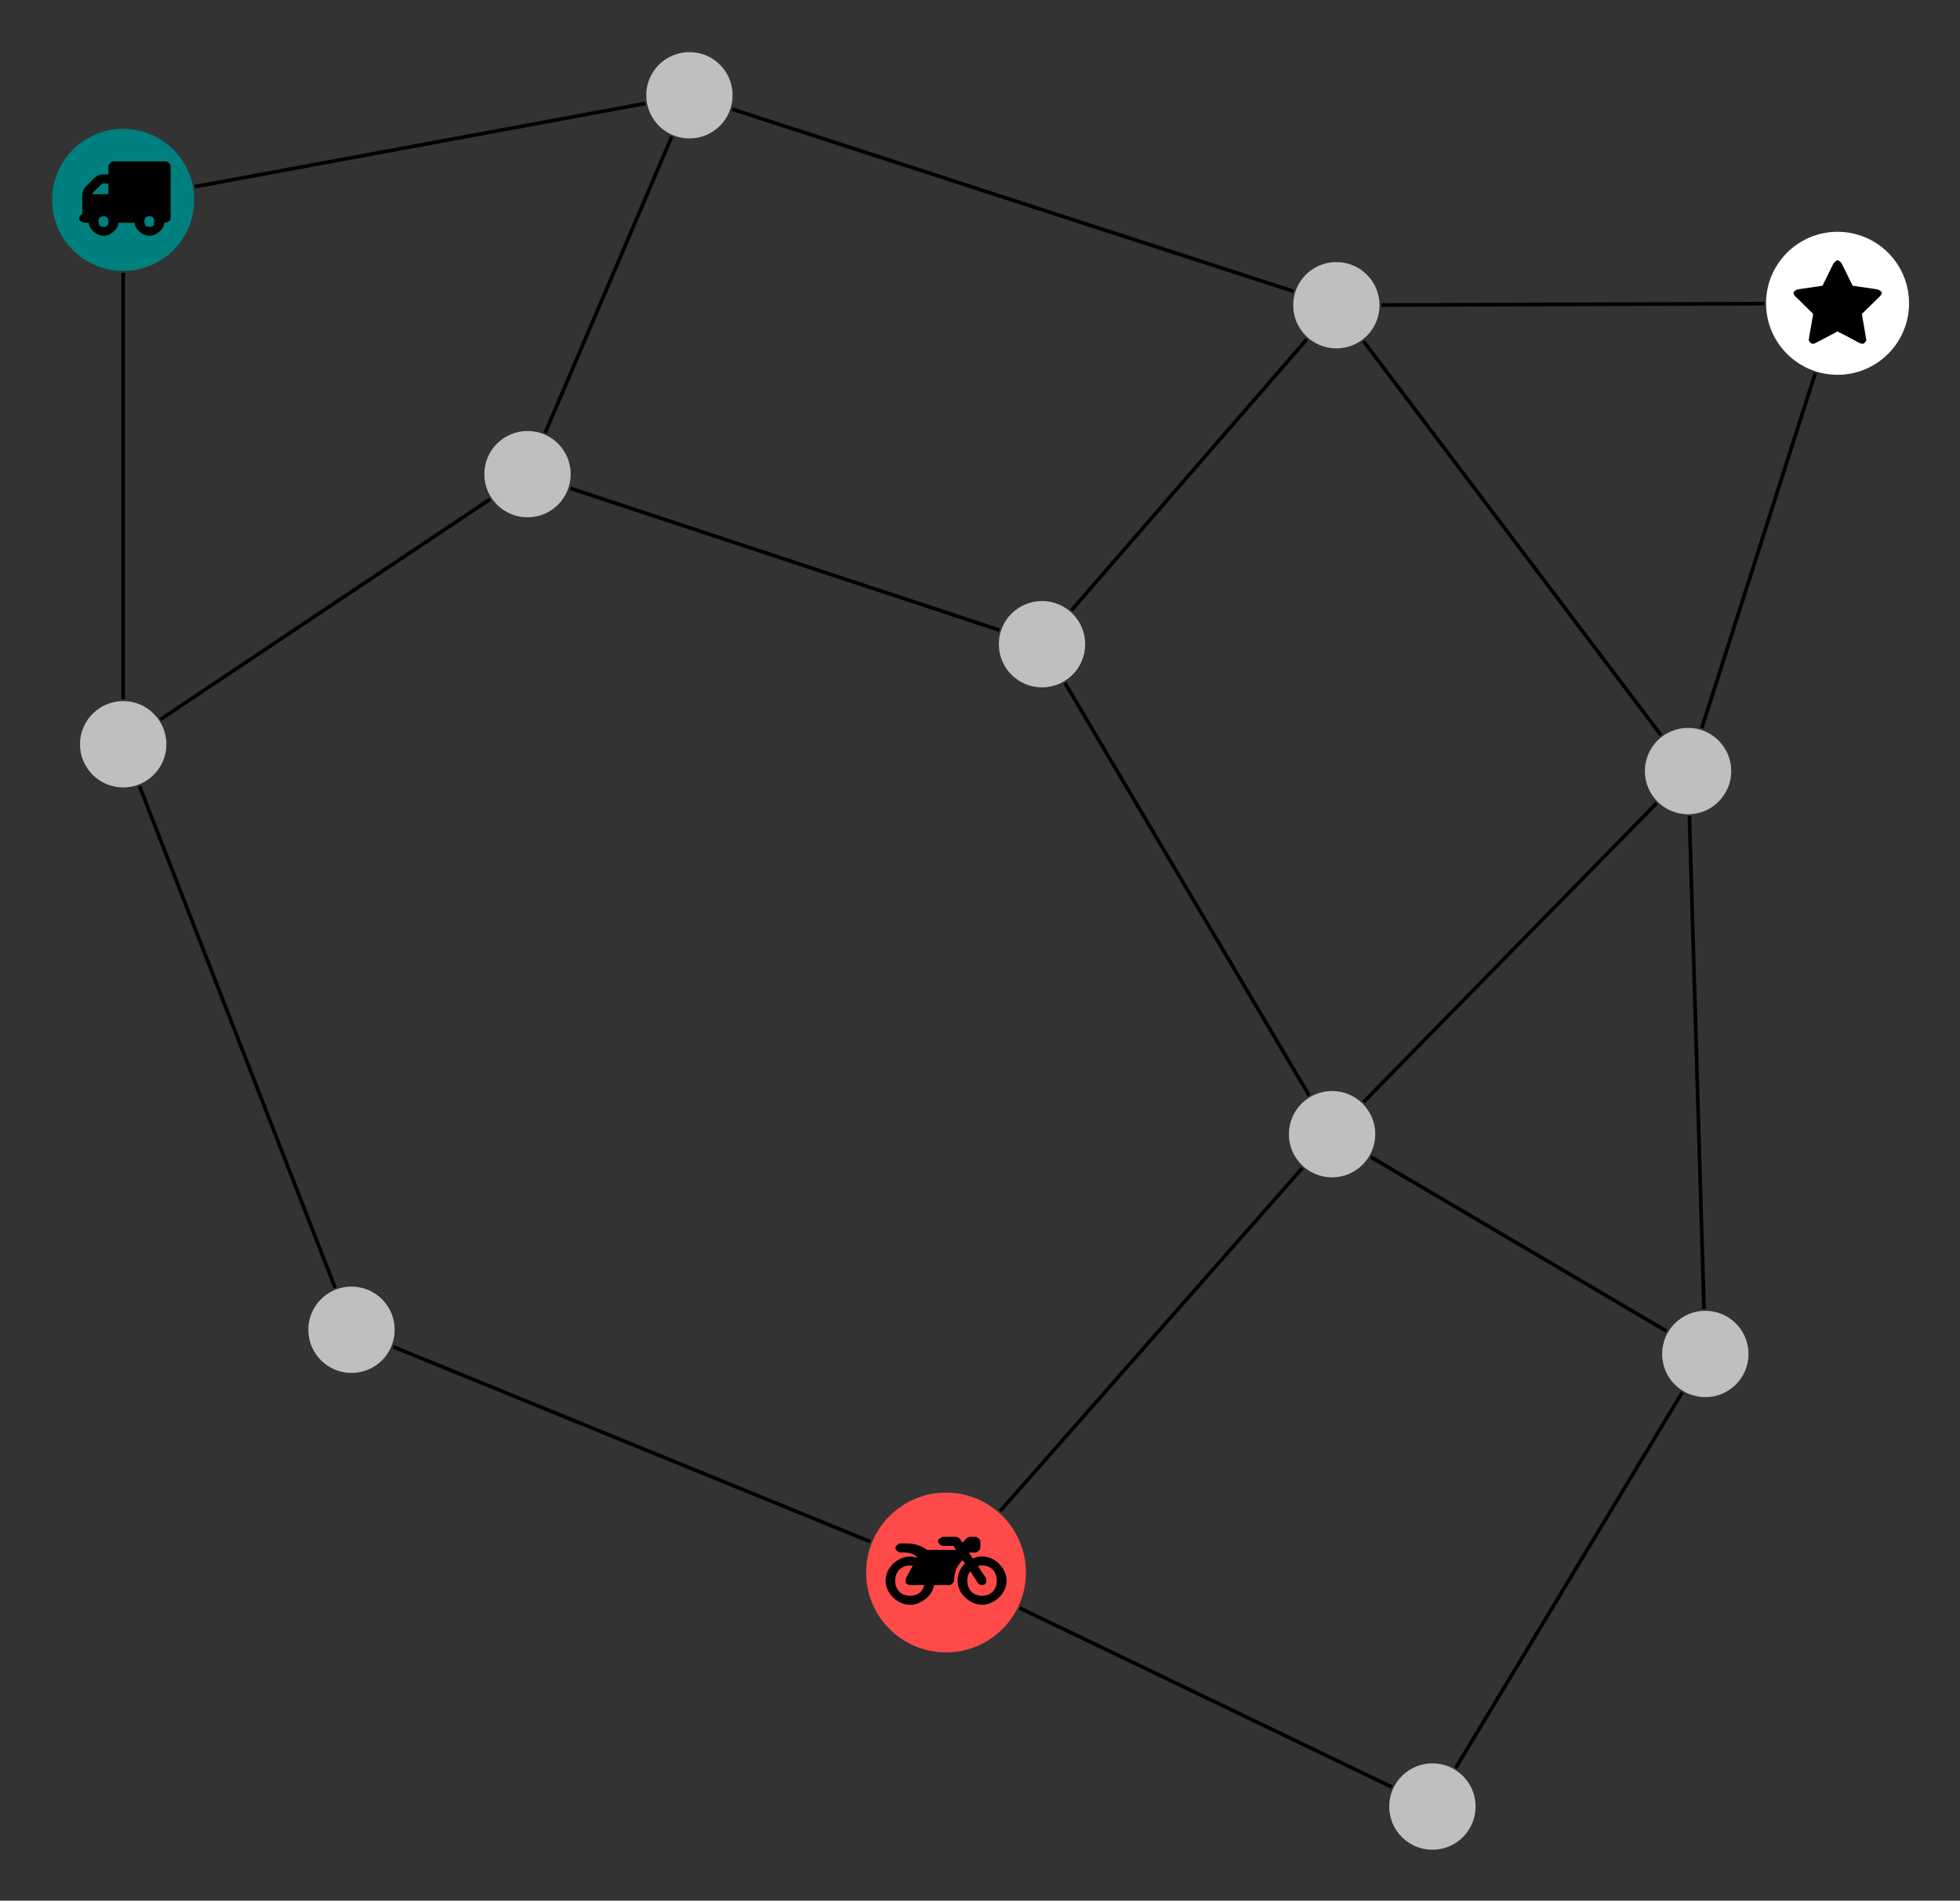 <?xml version="1.0" encoding="UTF-8" standalone="no"?>
<!-- Created with Inkscape (http://www.inkscape.org/) -->

<svg
   xmlns:dc="http://purl.org/dc/elements/1.1/"
   xmlns:cc="http://creativecommons.org/ns#"
   xmlns:rdf="http://www.w3.org/1999/02/22-rdf-syntax-ns#"
   xmlns:svg="http://www.w3.org/2000/svg"
   xmlns="http://www.w3.org/2000/svg"
   xmlns:xlink="http://www.w3.org/1999/xlink"
   xmlns:sodipodi="http://sodipodi.sourceforge.net/DTD/sodipodi-0.dtd"
   xmlns:inkscape="http://www.inkscape.org/namespaces/inkscape"
   width="75.234mm"
   height="72.965mm"
   viewBox="0 0 75.234 72.965"
   version="1.1"
   id="svg8"
   inkscape:export-filename="/home/brett/GitProjects/FaMSeC/orig.png"
   inkscape:export-xdpi="200"
   inkscape:export-ydpi="200"
   inkscape:version="0.92.3 (unknown)"
   sodipodi:docname="orig.svg">
  <rect x="0" y="0" width="75.234" height="72.965" fill="#333333" stroke="none"/>
  <defs
     id="defs2">
    <g
       id="g2299">
      <symbol
         id="glyph0-0"
         overflow="visible"
         style="overflow:visible">
        <path
           id="path2287"
           d="M 1.422,-0.75 V -7.922 H 3.562 v 7.031 H 1.422 Z M 0.625,0 H 4.531 V -8.812 H 0.438 V 0 Z m 0,0"
           style="stroke:none"
           inkscape:connector-curvature="0" />
      </symbol>
      <symbol
         id="glyph0-1"
         overflow="visible"
         style="overflow:visible">
        <path
           id="path2290"
           d="m 3.375,-0.844 c 0,0.391 -0.141,0.578 -0.531,0.578 -0.375,0 -0.547,-0.188 -0.547,-0.578 0,-0.375 0.172,-0.578 0.547,-0.578 0.391,0 0.531,0.203 0.531,0.578 z M 1.594,-3.688 v -0.172 c 0,-0.016 -0.016,-0.016 0,-0.031 L 2.688,-4.969 C 2.703,-5 2.656,-4.984 2.688,-4.984 H 3.375 v 1.156 H 1.594 Z m 6.766,2.844 c 0,0.391 -0.141,0.578 -0.531,0.578 -0.375,0 -0.547,-0.188 -0.547,-0.578 0,-0.375 0.172,-0.578 0.547,-0.578 0.391,0 0.531,0.203 0.531,0.578 z m 1.781,-6.047 c 0,-0.203 -0.328,-0.5 -0.531,-0.5 h -5.688 c -0.203,0 -0.547,0.297 -0.547,0.5 V -5.969 H 2.672 c -0.203,0 -0.594,0.156 -0.734,0.297 l -1.094,1.094 c -0.312,0.312 -0.312,0.844 -0.312,1.25 V -1.688 c -0.016,0 -0.359,0.297 -0.359,0.484 0,0.422 0.609,0.5 0.891,0.5 H 1.25 c 0,0.656 0.812,1.406 1.594,1.406 0.797,0 1.609,-0.75 1.609,-1.406 h 1.781 c 0,0.656 0.812,1.406 1.594,1.406 0.797,0 1.609,-0.75 1.609,-1.406 0.109,0 0.703,-0.078 0.703,-0.5 z m 0,0"
           style="stroke:none"
           inkscape:connector-curvature="0" />
      </symbol>
      <symbol
         id="glyph0-2"
         overflow="visible"
         style="overflow:visible">
        <path
           id="path2293"
           d="m 12.969,-2.906 c -0.125,-1.078 -1.109,-2.109 -2.188,-2.312 -0.547,-0.109 -1.078,0 -1.453,0.188 L 8.875,-5.688 h 0.734 c 0.203,0 0.531,-0.297 0.531,-0.5 v -0.703 c 0,-0.203 -0.328,-0.5 -0.531,-0.5 h -0.562 c -0.078,0 -0.312,0.078 -0.391,0.141 l -0.469,0.484 -0.297,-0.438 c -0.062,-0.078 -0.297,-0.188 -0.406,-0.188 h -1.406 c -0.172,0 -0.531,0.266 -0.562,0.438 -0.031,0.219 0.312,0.547 0.531,0.547 H 7.188 l 0.297,0.438 H 4.344 C 4.141,-6.125 3.375,-6.672 2.141,-6.672 h -0.719 c -0.203,0 -0.531,0.297 -0.531,0.484 0,0.203 0.328,0.5 0.531,0.5 H 1.781 c 0.703,0 1.125,0.172 1.5,0.5 L 3.25,-5.141 C 3.078,-5.188 2.797,-5.25 2.5,-5.25 1.109,-5.25 -0.172,-4 -0.172,-2.625 -0.172,-1.25 1.109,0 2.5,0 3.75,0 4.953,-1.062 5.109,-2.141 h 1.656 c 0.203,0 0.516,-0.297 0.516,-0.484 0,-0.984 0.406,-1.766 0.938,-2.219 L 8.453,-4.5 c -0.484,0.438 -0.875,1.297 -0.781,2.141 0.109,1.188 1.297,2.266 2.469,2.344 1.562,0.109 3.016,-1.328 2.828,-2.891 z M 2.5,-0.984 c -0.984,0 -1.625,-0.656 -1.625,-1.641 0,-0.969 0.641,-1.656 1.625,-1.656 0.172,0 0.344,0.047 0.281,0.031 L 2.047,-2.891 C 2,-2.781 2,-2.469 2.047,-2.359 2.125,-2.25 2.375,-2.141 2.5,-2.141 h 1.531 c -0.141,0.688 -0.688,1.156 -1.531,1.156 z m 7.828,0 c -0.984,0 -1.609,-0.656 -1.609,-1.641 0,-0.484 0.141,-0.844 0.312,-1.016 l 0.875,1.312 c 0.062,0.109 0.297,0.188 0.422,0.188 0.062,0 0.266,-0.047 0.312,-0.094 C 10.812,-2.344 10.844,-2.75 10.734,-2.922 L 9.875,-4.219 c -0.016,0 0.219,-0.062 0.453,-0.062 0.969,0 1.594,0.688 1.594,1.656 0,0.984 -0.625,1.641 -1.594,1.641 z m 0,0"
           style="stroke:none"
           inkscape:connector-curvature="0" />
      </symbol>
      <symbol
         id="glyph0-3"
         overflow="visible"
         style="overflow:visible">
        <path
           id="path2296"
           d="m 9.438,-5.078 c 0,-0.172 -0.359,-0.375 -0.5,-0.391 l -2.672,-0.391 -1.188,-2.406 C 5.031,-8.375 4.75,-8.641 4.625,-8.641 c -0.125,0 -0.391,0.266 -0.453,0.375 l -1.188,2.406 L 0.312,-5.469 c -0.141,0.016 -0.484,0.219 -0.484,0.391 0,0.109 0.109,0.297 0.188,0.359 L 1.969,-2.797 1.5,-0.062 c 0,0.047 0,0.078 0,0.109 0,0.156 0.25,0.406 0.406,0.406 0.078,0 0.281,-0.047 0.344,-0.094 l 2.375,-1.25 2.375,1.25 c 0.062,0.047 0.266,0.094 0.344,0.094 0.156,0 0.406,-0.25 0.406,-0.406 0,-0.031 0,-0.062 -0.016,-0.109 l -0.469,-2.734 1.969,-1.922 c 0.062,-0.062 0.203,-0.25 0.203,-0.359 z m 0,0"
           style="stroke:none"
           inkscape:connector-curvature="0" />
      </symbol>
    </g>
    <clipPath
       id="clip1">
      <path
         id="path2301"
         d="m 145,186 h 10 v 9.492 h -10 z m 0,0"
         inkscape:connector-curvature="0" />
    </clipPath>
    <clipPath
       id="clip2">
      <path
         id="path2304"
         d="m 186,19 h 15.922 V 36 H 186 Z m 0,0"
         inkscape:connector-curvature="0" />
    </clipPath>
  </defs>
  <sodipodi:namedview
     id="base"
     pagecolor="#ffffff"
     bordercolor="#666666"
     borderopacity="1.0"
     inkscape:pageopacity="0.0"
     inkscape:pageshadow="2"
     inkscape:zoom="2.8"
     inkscape:cx="121.12507"
     inkscape:cy="127.67441"
     inkscape:document-units="mm"
     inkscape:current-layer="layer1"
     showgrid="false"
     fit-margin-top="2"
     fit-margin-left="2"
     fit-margin-bottom="2"
     fit-margin-right="2"
     inkscape:window-width="1864"
     inkscape:window-height="1030"
     inkscape:window-x="0"
     inkscape:window-y="18"
     inkscape:window-maximized="0" />
  <g
     inkscape:label="Layer 1"
     inkscape:groupmode="layer"
     id="layer1"
     transform="translate(-1.693,-1.226)">
    <g
       id="surface3051"
       transform="matrix(0.353,0,0,0.353,3.693,3.226)">
      <path
         id="path2309"
         transform="matrix(1,0,0,-1,7.729,16.072)"
         d="M 0.001,-7.928 V -54.307"
         style="fill:none;stroke:#000000;stroke-width:0.399;stroke-linecap:butt;stroke-linejoin:miter;stroke-miterlimit:10;stroke-opacity:1"
         inkscape:connector-curvature="0" />
      <path
         id="path2311"
         transform="matrix(1,0,0,-1,7.729,16.072)"
         d="m 7.798,1.439 48.961,9.047"
         style="fill:none;stroke:#000000;stroke-width:0.399;stroke-linecap:butt;stroke-linejoin:miter;stroke-miterlimit:10;stroke-opacity:1"
         inkscape:connector-curvature="0" />
      <path
         id="path2313"
         transform="matrix(1,0,0,-1,7.729,16.072)"
         d="M 1.779,-63.764 23.048,-118.315"
         style="fill:none;stroke:#000000;stroke-width:0.399;stroke-linecap:butt;stroke-linejoin:miter;stroke-miterlimit:10;stroke-opacity:1"
         inkscape:connector-curvature="0" />
      <path
         id="path2315"
         transform="matrix(1,0,0,-1,7.729,16.072)"
         d="M 4.072,-56.483 39.896,-32.549"
         style="fill:none;stroke:#000000;stroke-width:0.399;stroke-linecap:butt;stroke-linejoin:miter;stroke-miterlimit:10;stroke-opacity:1"
         inkscape:connector-curvature="0" />
      <path
         id="path2317"
         transform="matrix(1,0,0,-1,7.729,16.072)"
         d="m 29.361,-124.725 51.887,-21.191"
         style="fill:none;stroke:#000000;stroke-width:0.399;stroke-linecap:butt;stroke-linejoin:miter;stroke-miterlimit:10;stroke-opacity:1"
         inkscape:connector-curvature="0" />
      <path
         id="path2319"
         transform="matrix(1,0,0,-1,7.729,16.072)"
         d="m 97.482,-153.127 40.473,-19.477"
         style="fill:none;stroke:#000000;stroke-width:0.399;stroke-linecap:butt;stroke-linejoin:miter;stroke-miterlimit:10;stroke-opacity:1"
         inkscape:connector-curvature="0" />
      <path
         id="path2321"
         transform="matrix(1,0,0,-1,7.729,16.072)"
         d="m 95.349,-142.604 32.871,37.324"
         style="fill:none;stroke:#000000;stroke-width:0.399;stroke-linecap:butt;stroke-linejoin:miter;stroke-miterlimit:10;stroke-opacity:1"
         inkscape:connector-curvature="0" />
      <path
         id="path2323"
         transform="matrix(1,0,0,-1,7.729,16.072)"
         d="m 144.892,-170.533 24.621,40.832"
         style="fill:none;stroke:#000000;stroke-width:0.399;stroke-linecap:butt;stroke-linejoin:miter;stroke-miterlimit:10;stroke-opacity:1"
         inkscape:connector-curvature="0" />
      <path
         id="path2325"
         transform="matrix(1,0,0,-1,7.729,16.072)"
         d="m 167.822,-123.026 -32.148,18.938"
         style="fill:none;stroke:#000000;stroke-width:0.399;stroke-linecap:butt;stroke-linejoin:miter;stroke-miterlimit:10;stroke-opacity:1"
         inkscape:connector-curvature="0" />
      <path
         id="path2327"
         transform="matrix(1,0,0,-1,7.729,16.072)"
         d="m 171.896,-120.615 -1.586,53.605"
         style="fill:none;stroke:#000000;stroke-width:0.399;stroke-linecap:butt;stroke-linejoin:miter;stroke-miterlimit:10;stroke-opacity:1"
         inkscape:connector-curvature="0" />
      <path
         id="path2329"
         transform="matrix(1,0,0,-1,7.729,16.072)"
         d="m 134.88,-98.108 31.855,32.496"
         style="fill:none;stroke:#000000;stroke-width:0.399;stroke-linecap:butt;stroke-linejoin:miter;stroke-miterlimit:10;stroke-opacity:1"
         inkscape:connector-curvature="0" />
      <path
         id="path2331"
         transform="matrix(1,0,0,-1,7.729,16.072)"
         d="m 128.958,-97.389 -26.551,44.855"
         style="fill:none;stroke:#000000;stroke-width:0.399;stroke-linecap:butt;stroke-linejoin:miter;stroke-miterlimit:10;stroke-opacity:1"
         inkscape:connector-curvature="0" />
      <path
         id="path2333"
         transform="matrix(1,0,0,-1,7.729,16.072)"
         d="M 167.216,-58.209 134.873,-15.366"
         style="fill:none;stroke:#000000;stroke-width:0.399;stroke-linecap:butt;stroke-linejoin:miter;stroke-miterlimit:10;stroke-opacity:1"
         inkscape:connector-curvature="0" />
      <path
         id="path2335"
         transform="matrix(1,0,0,-1,7.729,16.072)"
         d="m 171.654,-57.451 12.34,38.605"
         style="fill:none;stroke:#000000;stroke-width:0.399;stroke-linecap:butt;stroke-linejoin:miter;stroke-miterlimit:10;stroke-opacity:1"
         inkscape:connector-curvature="0" />
      <path
         id="path2337"
         transform="matrix(1,0,0,-1,7.729,16.072)"
         d="M 45.892,-25.326 59.65,6.873"
         style="fill:none;stroke:#000000;stroke-width:0.399;stroke-linecap:butt;stroke-linejoin:miter;stroke-miterlimit:10;stroke-opacity:1"
         inkscape:connector-curvature="0" />
      <path
         id="path2339"
         transform="matrix(1,0,0,-1,7.729,16.072)"
         d="M 48.619,-31.366 95.263,-46.783"
         style="fill:none;stroke:#000000;stroke-width:0.399;stroke-linecap:butt;stroke-linejoin:miter;stroke-miterlimit:10;stroke-opacity:1"
         inkscape:connector-curvature="0" />
      <path
         id="path2341"
         transform="matrix(1,0,0,-1,7.729,16.072)"
         d="M 66.232,9.865 127.263,-9.944"
         style="fill:none;stroke:#000000;stroke-width:0.399;stroke-linecap:butt;stroke-linejoin:miter;stroke-miterlimit:10;stroke-opacity:1"
         inkscape:connector-curvature="0" />
      <path
         id="path2343"
         transform="matrix(1,0,0,-1,7.729,16.072)"
         d="m 103.123,-44.623 25.59,29.469"
         style="fill:none;stroke:#000000;stroke-width:0.399;stroke-linecap:butt;stroke-linejoin:miter;stroke-miterlimit:10;stroke-opacity:1"
         inkscape:connector-curvature="0" />
      <path
         id="path2345"
         transform="matrix(1,0,0,-1,7.729,16.072)"
         d="m 136.818,-11.44 41.629,0.16"
         style="fill:none;stroke:#000000;stroke-width:0.399;stroke-linecap:butt;stroke-linejoin:miter;stroke-miterlimit:10;stroke-opacity:1"
         inkscape:connector-curvature="0" />
      <path
         id="path2347"
         d="m 15.457,16.07 c 0,-4.266 -3.461,-7.727 -7.727,-7.727 C 3.461,8.344 0,11.805 0,16.07 c 0,4.27 3.461,7.73 7.73,7.73 4.266,0 7.727,-3.461 7.727,-7.73 z m 0,0"
         style="fill:#007f7f;fill-opacity:1;fill-rule:nonzero;stroke:none"
         inkscape:connector-curvature="0" />
      <g
         id="g2351"
         style="fill:#000000;fill-opacity:1">
        <use
           id="use2349"
           y="19.275"
           x="2.747"
           xlink:href="#glyph0-1"
           width="100%"
           height="100%" />
      </g>
      <path
         id="path2353"
         d="m 12.426,75.273 c 0,-2.594 -2.102,-4.695 -4.695,-4.695 -2.594,0 -4.699,2.102 -4.699,4.695 0,2.594 2.105,4.695 4.699,4.695 2.594,0 4.695,-2.102 4.695,-4.695 z m 0,0"
         style="fill:#bfbfbf;fill-opacity:1;fill-rule:nonzero;stroke:none"
         inkscape:connector-curvature="0" />
      <path
         id="path2355"
         d="m 37.25,138.945 c 0,-2.594 -2.102,-4.695 -4.695,-4.695 -2.594,0 -4.695,2.102 -4.695,4.695 0,2.594 2.102,4.695 4.695,4.695 2.594,0 4.695,-2.102 4.695,-4.695 z m 0,0"
         style="fill:#bfbfbf;fill-opacity:1;fill-rule:nonzero;stroke:none"
         inkscape:connector-curvature="0" />
      <path
         id="path2357"
         d="m 105.891,165.344 c 0,-4.797 -3.891,-8.688 -8.688,-8.688 -4.797,0 -8.688,3.891 -8.688,8.688 0,4.797 3.891,8.688 8.688,8.688 4.797,0 8.688,-3.891 8.688,-8.688 z m 0,0"
         style="fill:#ff4a4a;fill-opacity:1;fill-rule:nonzero;stroke:none"
         inkscape:connector-curvature="0" />
      <g
         id="g2361"
         style="fill:#000000;fill-opacity:1">
        <use
           id="use2359"
           y="168.856"
           x="90.801"
           xlink:href="#glyph0-2"
           width="100%"
           height="100%" />
      </g>
      <g
         id="g2365"
         clip-path="url(#clip1)"
         style="clip-rule:nonzero">
        <path
           id="path2363"
           d="m 154.789,190.797 c 0,-2.594 -2.102,-4.699 -4.695,-4.699 -2.594,0 -4.699,2.105 -4.699,4.699 0,2.594 2.105,4.695 4.699,4.695 2.594,0 4.695,-2.102 4.695,-4.695 z m 0,0"
           style="fill:#bfbfbf;fill-opacity:1;fill-rule:nonzero;stroke:none"
           inkscape:connector-curvature="0" />
      </g>
      <path
         id="path2367"
         d="m 184.465,141.578 c 0,-2.594 -2.102,-4.695 -4.695,-4.695 -2.594,0 -4.699,2.102 -4.699,4.695 0,2.594 2.105,4.695 4.699,4.695 2.594,0 4.695,-2.102 4.695,-4.695 z m 0,0"
         style="fill:#bfbfbf;fill-opacity:1;fill-rule:nonzero;stroke:none"
         inkscape:connector-curvature="0" />
      <path
         id="path2369"
         d="m 143.879,117.676 c 0,-2.594 -2.105,-4.695 -4.699,-4.695 -2.594,0 -4.695,2.102 -4.695,4.695 0,2.594 2.102,4.695 4.695,4.695 2.594,0 4.699,-2.102 4.699,-4.695 z m 0,0"
         style="fill:#bfbfbf;fill-opacity:1;fill-rule:nonzero;stroke:none"
         inkscape:connector-curvature="0" />
      <path
         id="path2371"
         d="m 182.586,78.188 c 0,-2.594 -2.102,-4.695 -4.695,-4.695 -2.594,0 -4.695,2.102 -4.695,4.695 0,2.594 2.102,4.699 4.695,4.699 2.594,0 4.695,-2.105 4.695,-4.699 z m 0,0"
         style="fill:#bfbfbf;fill-opacity:1;fill-rule:nonzero;stroke:none"
         inkscape:connector-curvature="0" />
      <path
         id="path2373"
         d="m 56.391,45.898 c 0,-2.594 -2.102,-4.695 -4.695,-4.695 -2.594,0 -4.695,2.102 -4.695,4.695 0,2.594 2.102,4.695 4.695,4.695 2.594,0 4.695,-2.102 4.695,-4.695 z m 0,0"
         style="fill:#bfbfbf;fill-opacity:1;fill-rule:nonzero;stroke:none"
         inkscape:connector-curvature="0" />
      <path
         id="path2375"
         d="M 73.996,4.695 C 73.996,2.102 71.895,0 69.301,0 c -2.594,0 -4.695,2.102 -4.695,4.695 0,2.594 2.102,4.695 4.695,4.695 2.594,0 4.695,-2.102 4.695,-4.695 z m 0,0"
         style="fill:#bfbfbf;fill-opacity:1;fill-rule:nonzero;stroke:none"
         inkscape:connector-curvature="0" />
      <path
         id="path2377"
         d="m 112.336,64.391 c 0,-2.594 -2.102,-4.695 -4.695,-4.695 -2.594,0 -4.695,2.102 -4.695,4.695 0,2.594 2.102,4.695 4.695,4.695 2.594,0 4.695,-2.102 4.695,-4.695 z m 0,0"
         style="fill:#bfbfbf;fill-opacity:1;fill-rule:nonzero;stroke:none"
         inkscape:connector-curvature="0" />
      <path
         id="path2379"
         d="m 144.344,27.527 c 0,-2.594 -2.102,-4.695 -4.695,-4.695 -2.594,0 -4.695,2.102 -4.695,4.695 0,2.594 2.102,4.695 4.695,4.695 2.594,0 4.695,-2.102 4.695,-4.695 z m 0,0"
         style="fill:#bfbfbf;fill-opacity:1;fill-rule:nonzero;stroke:none"
         inkscape:connector-curvature="0" />
      <g
         id="g2383"
         clip-path="url(#clip2)"
         style="clip-rule:nonzero">
        <path
           id="path2381"
           d="m 201.922,27.32 c 0,-4.297 -3.48,-7.777 -7.773,-7.777 -4.293,0 -7.777,3.48 -7.777,7.777 0,4.293 3.484,7.773 7.777,7.773 4.293,0 7.773,-3.48 7.773,-7.773 z m 0,0"
           style="fill:#ffffff;fill-opacity:1;fill-rule:nonzero;stroke:none"
           inkscape:connector-curvature="0" />
      </g>
      <g
         id="g2387"
         style="fill:#000000;fill-opacity:1">
        <use
           id="use2385"
           y="31.269"
           x="189.525"
           xlink:href="#glyph0-3"
           width="100%"
           height="100%" />
      </g>
    </g>
  </g>
</svg>
